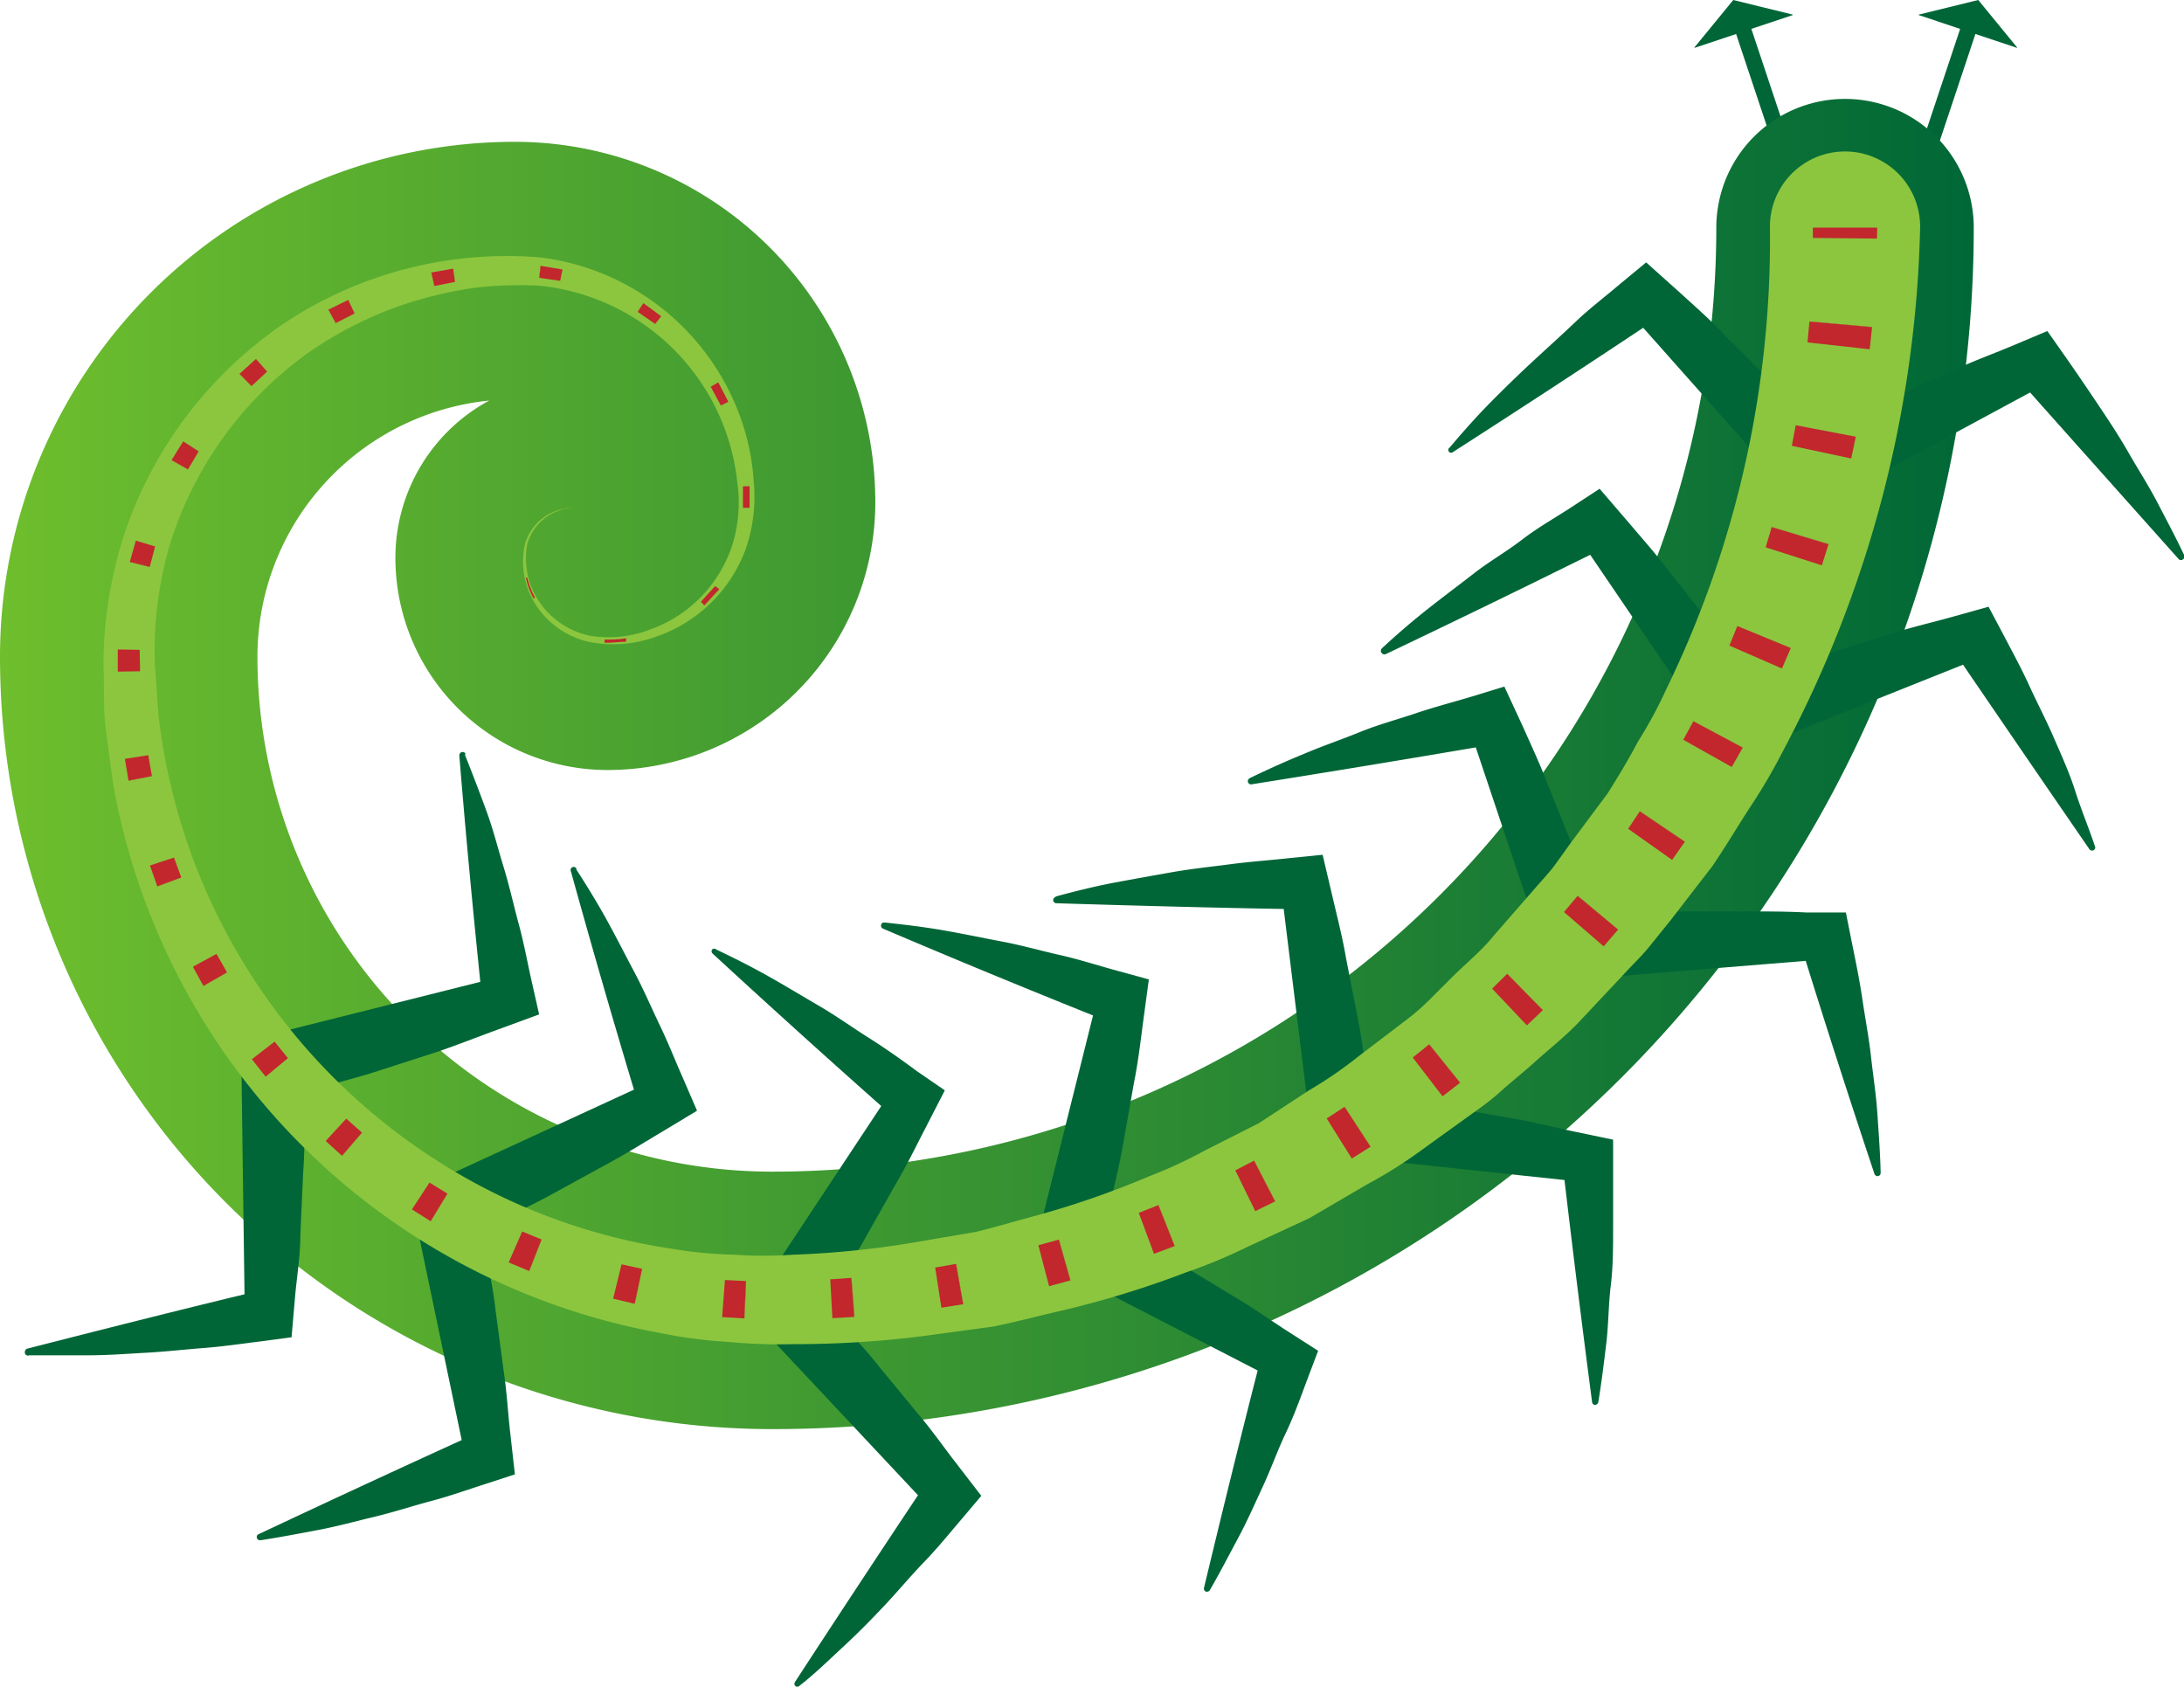 <svg xmlns="http://www.w3.org/2000/svg" xmlns:xlink="http://www.w3.org/1999/xlink" viewBox="0 0 101.8 78.63"><defs><style>.cls-1,.cls-3{fill:none;stroke-linecap:round;stroke-miterlimit:10;}.cls-1{stroke:#006637;stroke-width:0.75px;}.cls-2{fill:#006637;}.cls-3{stroke-width:12px;stroke:url(#linear-gradient);}.cls-4{fill:#8cc63f;}.cls-5{fill:#c1272d;}</style><linearGradient id="linear-gradient" y1="35.61" x2="92" y2="35.61" gradientUnits="userSpaceOnUse"><stop offset="0" stop-color="#6ebe2d"/><stop offset="1" stop-color="#006837"/></linearGradient></defs><g id="Layer_2" data-name="Layer 2"><g id="Layer_2-2" data-name="Layer 2"><line class="cls-1" x1="85.16" y1="13.11" x2="81.16" y2="1.11"/><polygon class="cls-2" points="78.98 2.21 80.79 0 83.56 0.68 83.57 0.7 78.99 2.23 78.98 2.21"/><line class="cls-1" x1="87.84" y1="13.11" x2="91.84" y2="1.11"/><polygon class="cls-2" points="89.44 0.68 92.21 0 94.02 2.21 94.01 2.23 89.43 0.7 89.44 0.68"/><path class="cls-3" d="M86,10.61a50,50,0,0,1-50,50,30,30,0,0,1-30-30,18,18,0,0,1,18-18,10.8,10.8,0,0,1,10.8,10.8,6.48,6.48,0,0,1-6.48,6.48A3.89,3.89,0,0,1,24.43,26a2.33,2.33,0,0,1,2.33-2.33"/><path class="cls-2" d="M21.67,35.18c.35.87.68,1.74,1,2.61s.54,1.76.81,2.64.46,1.76.7,2.64.4,1.77.6,2.66l.35,1.55L23.17,48c-.9.33-1.79.68-2.71,1l-2.73.88c-.91.31-1.84.53-2.76.79l-2.77.77,2-2.65,0,2.94c0,1,0,2-.07,2.93L14,57.55c0,1-.17,2-.25,2.93l-.16,1.85-1.43.19c-.88.11-1.76.24-2.66.31s-1.78.17-2.68.22-1.79.12-2.7.12-1.82,0-2.75,0h0A.15.15,0,0,1,1.16,63a.16.16,0,0,1,.11-.14c3.44-.88,6.87-1.75,10.32-2.58l-.19.24-.16-11.73v-.23l.23-.06L22.6,45.71l-.19.27c-.37-3.59-.71-7.18-1-10.77a.16.16,0,0,1,.14-.16.15.15,0,0,1,.15.09Z"/><path class="cls-2" d="M49.22,41.78c.91-.24,1.81-.47,2.72-.64s1.8-.33,2.71-.49,1.8-.25,2.71-.37,1.8-.18,2.71-.28l1.58-.16.47,2c.22.94.46,1.87.62,2.81l.55,2.82c.19.94.3,1.89.45,2.84l.42,2.83L61.79,50.8l2.9.39c1,.15,2,.24,2.91.43l2.89.51c1,.16,1.92.41,2.88.61l1.82.38v1.45c0,.89,0,1.78,0,2.67s0,1.79-.11,2.69-.1,1.79-.21,2.7-.22,1.81-.37,2.72v0a.16.16,0,0,1-.17.13.14.14,0,0,1-.12-.13q-.69-5.26-1.31-10.55l.21.22L61.45,53.78l-.24,0,0-.24-1.4-11.38.24.21c-3.61-.06-7.21-.16-10.81-.27a.15.15,0,0,1-.15-.15.15.15,0,0,1,.11-.14Z"/><path class="cls-2" d="M41.26,43c.93.1,1.85.21,2.76.37s1.81.35,2.71.52,1.77.42,2.66.62,1.75.48,2.63.72l1.53.42-.27,2c-.13,1-.24,1.91-.43,2.85l-.5,2.83c-.16.94-.4,1.87-.6,2.8L51.13,59l-1.38-3,2.58,1.4c.85.48,1.73.91,2.56,1.44l2.51,1.52c.85.49,1.65,1.06,2.48,1.6l1.56,1-.51,1.35c-.31.83-.61,1.67-1,2.49s-.68,1.65-1.06,2.47-.74,1.64-1.17,2.44-.85,1.62-1.31,2.41l0,0a.16.16,0,0,1-.21.05.15.15,0,0,1-.06-.16c.83-3.45,1.67-6.89,2.55-10.32l.13.28L48.37,58.59l-.21-.11.06-.23L51,47.12l.15.29q-5-2-10-4.13a.15.15,0,0,1-.07-.2.13.13,0,0,1,.15-.08Z"/><path class="cls-2" d="M64.41,30.22c.69-.64,1.4-1.25,2.12-1.82s1.46-1.12,2.18-1.68,1.5-1,2.24-1.57,1.52-1,2.28-1.5l1.33-.87,1.34,1.56c.62.73,1.26,1.45,1.84,2.21l1.78,2.26c.61.74,1.14,1.54,1.71,2.31l1.67,2.32-3.18-1,2.76-1c.93-.32,1.83-.69,2.78-1l2.8-.87c.93-.31,1.9-.53,2.84-.79l1.79-.5.68,1.28c.41.79.84,1.57,1.21,2.38s.79,1.61,1.15,2.44.73,1.64,1,2.49.63,1.71.92,2.58v0a.14.14,0,0,1-.09.19.16.16,0,0,1-.17-.06q-3-4.36-6-8.76l.29.09L80.79,35.26l-.22.08-.13-.19L74,25.68l.32.08q-4.84,2.4-9.73,4.73a.16.16,0,0,1-.2-.07.15.15,0,0,1,0-.17Z"/><path class="cls-2" d="M26.86,40.52c.51.79,1,1.59,1.44,2.39s.86,1.63,1.29,2.44.78,1.64,1.18,2.47.72,1.66,1.09,2.49l.63,1.46-1.76,1.06c-.82.49-1.64,1-2.48,1.45l-2.52,1.38c-.84.47-1.71.86-2.57,1.29l-2.57,1.27,1.51-3,.51,2.89c.16,1,.37,1.92.48,2.89l.39,2.92c.15,1,.2,2,.31,2.93L24,68.72l-1.38.45c-.84.27-1.68.57-2.55.8s-1.71.51-2.59.72-1.74.45-2.64.62-1.78.34-2.7.48h0a.15.15,0,0,1-.17-.13.13.13,0,0,1,.08-.15c3.21-1.51,6.42-3,9.65-4.47l-.14.27L19.16,55.83l-.05-.23.21-.1,10.42-4.8-.13.29q-1.56-5.18-3-10.38a.14.14,0,0,1,.26-.12Z"/><path class="cls-2" d="M33.33,44.23c.85.4,1.68.82,2.48,1.27s1.59.93,2.38,1.39,1.54,1,2.3,1.48,1.5,1,2.24,1.55l1.31.9-.94,1.83c-.44.85-.86,1.72-1.35,2.54l-1.41,2.5c-.47.84-1,1.63-1.5,2.45l-1.52,2.43L37,59.25l2,2.18c.64.74,1.33,1.44,1.93,2.21l1.87,2.27c.64.75,1.2,1.56,1.8,2.33l1.14,1.48-.93,1.1c-.58.68-1.14,1.37-1.75,2s-1.19,1.33-1.82,2-1.25,1.3-1.92,1.92S38,78,37.27,78.57l0,0a.14.14,0,0,1-.21,0,.15.15,0,0,1,0-.18q2.9-4.45,5.85-8.88l0,.31-8-8.53-.16-.17.13-.2,6.33-9.57,0,.32q-4.05-3.59-8-7.23a.14.14,0,0,1,0-.2.16.16,0,0,1,.17,0Z"/><path class="cls-2" d="M58.27,36.26q1.26-.61,2.55-1.14c.85-.36,1.71-.65,2.57-1s1.73-.58,2.59-.87,1.74-.52,2.61-.78L70.12,32,71,33.9c.39.88.8,1.75,1.14,2.65l1.07,2.66c.36.89.65,1.8,1,2.7l1,2.71-2.77-1.85,2.93-.16c1,0,2-.14,2.93-.13l2.94,0c1,0,2,0,2.94.05l1.86,0,.28,1.41c.18.88.36,1.75.49,2.64s.3,1.76.4,2.66.24,1.78.3,2.69.13,1.81.15,2.73v0a.15.15,0,0,1-.14.16.16.16,0,0,1-.15-.11q-1.67-5-3.26-10.11l.25.17-11.69.95-.24,0-.07-.23L68.72,34.63l.28.17q-5.34.91-10.68,1.76a.15.15,0,0,1-.08-.28Z"/><path class="cls-2" d="M67.58,20.85c.6-.71,1.22-1.41,1.87-2.07s1.3-1.29,2-1.94,1.35-1.23,2-1.85,1.38-1.17,2.07-1.76l1.21-1,1.53,1.37c.71.65,1.44,1.28,2.11,2l2,2c.69.67,1.32,1.39,2,2.08l2,2.09L83,21.14l2.62-1.33c.88-.43,1.73-.92,2.63-1.3L91,17.29c.89-.43,1.81-.76,2.72-1.14l1.71-.72.83,1.18c.51.73,1,1.45,1.51,2.21s1,1.5,1.44,2.27.94,1.54,1.36,2.35.85,1.61,1.24,2.44l0,0a.16.16,0,0,1-.07.2.15.15,0,0,1-.17,0q-3.57-4-7.08-7.94l.31.06L84.46,23.78l-.21.11-.16-.17-7.62-8.58.33,0q-4.51,3-9.06,5.92a.14.14,0,0,1-.2,0,.15.15,0,0,1,0-.18Z"/><path class="cls-4" d="M89.5,10.61A54.47,54.47,0,0,1,83.11,35a26.53,26.53,0,0,1-1.6,2.72c-.57.89-1.11,1.79-1.7,2.66l-1.93,2.5-1,1.24c-.33.41-.71.77-1.07,1.16l-2.15,2.29c-.72.77-1.56,1.41-2.33,2.12l-1.18,1a11.83,11.83,0,0,1-1.23,1l-2.54,1.83a21.53,21.53,0,0,1-2.65,1.68l-2.7,1.58-2.85,1.32a25,25,0,0,1-2.88,1.2,45,45,0,0,1-6,1.83c-1,.23-2,.5-3,.7l-3.09.42a47.54,47.54,0,0,1-6.19.4,25.65,25.65,0,0,1-3.15-.11,22.08,22.08,0,0,1-3.15-.42A31.65,31.65,0,0,1,5.4,37.22c-.2-1-.3-2.06-.45-3.08s-.08-2.07-.13-3.1a20,20,0,0,1,1-6.22A19.28,19.28,0,0,1,13.35,15,18.75,18.75,0,0,1,25.2,12a11.4,11.4,0,0,1,9.3,7.42,10.84,10.84,0,0,1,.63,3,7.49,7.49,0,0,1-.34,3.08,6.79,6.79,0,0,1-4.28,4.2,5.82,5.82,0,0,1-3,.23A4,4,0,0,1,25,28.23a3.73,3.73,0,0,1-.52-2.92,2.36,2.36,0,0,1,2.28-1.64,2.33,2.33,0,0,0-2.18,1.67,3.59,3.59,0,0,0,.6,2.77,3.8,3.8,0,0,0,2.36,1.53,5.45,5.45,0,0,0,2.82-.32,6.21,6.21,0,0,0,3.8-4,6.65,6.65,0,0,0,.21-2.81,10.31,10.31,0,0,0-9.31-9.2,19.43,19.43,0,0,0-2.84.09,19,19,0,0,0-2.79.6,17.58,17.58,0,0,0-5.1,2.47,17.31,17.31,0,0,0-6.44,9A17.78,17.78,0,0,0,7.22,31c.09.95.1,1.9.23,2.85s.3,1.88.52,2.8a28.51,28.51,0,0,0,13,17.82,27.93,27.93,0,0,0,10.45,3.75,19.82,19.82,0,0,0,2.77.26,20.14,20.14,0,0,0,2.8,0,43,43,0,0,0,5.68-.58l2.81-.48c.92-.22,1.83-.5,2.74-.74a41.92,41.92,0,0,0,5.36-1.86,21.41,21.41,0,0,0,2.57-1.19l2.53-1.28L61,50.83a19.61,19.61,0,0,0,2.33-1.6L65.6,47.5a10.37,10.37,0,0,0,1.06-.93l1-1c.66-.66,1.4-1.25,2-2l1.85-2.12c.31-.36.63-.7.92-1.07l.82-1.14L74.92,37c.5-.79,1-1.62,1.42-2.42a20.83,20.83,0,0,0,1.33-2.46A47.87,47.87,0,0,0,82.5,10.61v0a3.5,3.5,0,1,1,7-.1Z"/><polygon class="cls-5" points="87.5 10.61 87.49 11.12 84.5 11.09 84.5 10.61 87.5 10.61"/><polygon class="cls-5" points="87.26 15.24 87.26 15.25 84.34 14.99 84.34 14.98 87.26 15.24"/><polygon class="cls-5" points="87.26 15.25 87.15 16.28 84.25 15.96 84.34 14.99 87.26 15.25"/><polygon class="cls-5" points="86.5 20.35 86.5 20.36 83.7 19.82 83.7 19.82 86.5 20.35"/><path class="cls-5" d="M85.1,21.52v0Z"/><polygon class="cls-5" points="86.5 20.36 86.29 21.37 83.52 20.78 83.7 19.82 86.5 20.36"/><polygon class="cls-5" points="85.24 25.36 85.23 25.37 82.58 24.57 82.58 24.56 85.24 25.36"/><path class="cls-5" d="M83.91,26.35v0Z"/><polygon class="cls-5" points="85.23 25.37 84.92 26.35 82.3 25.51 82.58 24.57 85.23 25.37"/><polygon class="cls-5" points="83.47 30.2 83.47 30.21 80.98 29.18 80.99 29.18 83.47 30.2"/><path class="cls-5" d="M82.23,31v0Z"/><polygon class="cls-5" points="83.47 30.21 83.06 31.16 80.61 30.09 80.98 29.18 83.47 30.21"/><polygon class="cls-5" points="81.23 34.84 81.23 34.85 78.93 33.62 78.93 33.61 81.23 34.84"/><path class="cls-5" d="M80.08,35.54v0Z"/><polygon class="cls-5" points="81.23 34.85 80.72 35.75 78.46 34.48 78.93 33.62 81.23 34.85"/><polygon class="cls-5" points="78.54 39.23 78.53 39.24 76.43 37.82 76.44 37.81 78.54 39.23"/><path class="cls-5" d="M77.48,39.8v0Z"/><polygon class="cls-5" points="78.53 39.24 77.94 40.08 75.89 38.63 76.43 37.82 78.53 39.24"/><polygon class="cls-5" points="75.42 43.32 75.42 43.33 73.53 41.76 73.54 41.75 75.42 43.32"/><path class="cls-5" d="M74.47,43.77v0Z"/><polygon class="cls-5" points="75.42 43.33 74.75 44.11 72.9 42.51 73.53 41.76 75.42 43.33"/><polygon class="cls-5" points="71.92 47.08 71.91 47.09 70.25 45.39 70.25 45.38 71.92 47.08"/><path class="cls-5" d="M71.08,47.43v0Z"/><polygon class="cls-5" points="71.91 47.09 71.17 47.79 69.55 46.08 70.25 45.39 71.91 47.09"/><polygon class="cls-5" points="68.06 50.46 68.05 50.47 66.61 48.68 66.62 48.67 68.06 50.46"/><path class="cls-5" d="M67.33,50.72v0Z"/><polygon class="cls-5" points="68.05 50.47 67.24 51.1 65.85 49.29 66.61 48.68 68.05 50.47"/><polygon class="cls-5" points="63.89 53.45 63.88 53.45 62.67 51.59 62.68 51.59 63.89 53.45"/><path class="cls-5" d="M63.27,53.63v0Z"/><polygon class="cls-5" points="63.88 53.45 63.01 54 61.84 52.13 62.67 51.59 63.88 53.45"/><polygon class="cls-5" points="59.44 55.99 59.43 56 58.45 54.1 58.46 54.09 59.44 55.99"/><path class="cls-5" d="M58.94,56.12v0Z"/><polygon class="cls-5" points="59.43 56 58.51 56.45 57.58 54.55 58.45 54.1 59.43 56"/><polygon class="cls-5" points="54.76 58.08 54.75 58.08 53.99 56.17 54 56.16 54.76 58.08"/><path class="cls-5" d="M54.37,58.15v0Z"/><polygon class="cls-5" points="54.75 58.08 53.79 58.44 53.08 56.53 53.99 56.17 54.75 58.08"/><polygon class="cls-5" points="49.9 59.68 49.89 59.68 49.35 57.78 49.36 57.77 49.9 59.68"/><path class="cls-5" d="M49.62,59.72v0Z"/><polygon class="cls-5" points="49.89 59.68 48.9 59.95 48.4 58.04 49.35 57.78 49.89 59.68"/><polygon class="cls-5" points="44.9 60.78 44.89 60.79 44.56 58.91 44.57 58.91 44.9 60.78"/><path class="cls-5" d="M44.73,60.8v0Z"/><polygon class="cls-5" points="44.89 60.79 43.88 60.95 43.59 59.08 44.56 58.91 44.89 60.79"/><polygon class="cls-5" points="39.83 61.38 39.82 61.38 39.68 59.56 39.69 59.56 39.83 61.38"/><path class="cls-5" d="M39.75,61.38v0Z"/><polygon class="cls-5" points="39.82 61.38 38.8 61.44 38.7 59.63 39.68 59.56 39.82 61.38"/><polygon class="cls-5" points="34.7 61.45 34.69 61.45 34.77 59.71 34.78 59.71 34.7 61.45"/><path class="cls-5" d="M34.73,61.45v0Z"/><polygon class="cls-5" points="34.69 61.45 33.66 61.39 33.79 59.66 34.77 59.71 34.69 61.45"/><polygon class="cls-5" points="29.59 60.77 29.58 60.77 29.93 59.14 29.93 59.14 29.59 60.77"/><path class="cls-5" d="M29.75,60.79v0Z"/><polygon class="cls-5" points="29.58 60.77 28.58 60.53 28.97 58.93 29.93 59.14 29.58 60.77"/><polygon class="cls-5" points="24.67 59.25 24.66 59.24 25.24 57.77 25.25 57.77 24.67 59.25"/><path class="cls-5" d="M25,59.3v0Z"/><polygon class="cls-5" points="24.66 59.24 23.71 58.84 24.34 57.4 25.24 57.77 24.66 59.24"/><polygon class="cls-5" points="20.08 56.92 20.07 56.92 20.85 55.63 20.86 55.64 20.08 56.92"/><path class="cls-5" d="M20.46,57v0Z"/><polygon class="cls-5" points="20.07 56.92 19.2 56.37 20.02 55.12 20.85 55.63 20.07 56.92"/><polygon class="cls-5" points="15.95 53.87 15.94 53.87 16.87 52.79 16.88 52.79 15.95 53.87"/><path class="cls-5" d="M16.41,54v0Z"/><polygon class="cls-5" points="15.94 53.87 15.18 53.18 16.14 52.14 16.87 52.79 15.94 53.87"/><polygon class="cls-5" points="12.38 50.19 12.38 50.18 13.42 49.32 13.42 49.32 12.38 50.19"/><path class="cls-5" d="M12.9,50.42v0Z"/><polygon class="cls-5" points="12.38 50.18 11.74 49.37 12.8 48.55 13.42 49.32 12.38 50.18"/><polygon class="cls-5" points="9.48 45.96 9.48 45.95 10.58 45.32 10.58 45.33 9.48 45.96"/><path class="cls-5" d="M10,46.27v0Z"/><polygon class="cls-5" points="9.48 45.95 8.99 45.06 10.09 44.46 10.58 45.32 9.48 45.95"/><polygon class="cls-5" points="7.33 41.32 7.33 41.31 8.45 40.9 8.45 40.9 7.33 41.32"/><path class="cls-5" d="M7.89,41.7v0Z"/><polygon class="cls-5" points="7.33 41.31 6.99 40.34 8.11 39.97 8.45 40.9 7.33 41.31"/><polygon class="cls-5" points="5.99 36.39 5.99 36.38 7.08 36.17 7.08 36.18 5.99 36.39"/><path class="cls-5" d="M6.53,36.83v0Z"/><polygon class="cls-5" points="5.99 36.38 5.82 35.37 6.91 35.2 7.08 36.17 5.99 36.38"/><polygon class="cls-5" points="5.49 31.31 5.49 31.3 6.53 31.28 6.53 31.29 5.49 31.31"/><path class="cls-5" d="M6,31.81v0Z"/><polygon class="cls-5" points="5.49 31.3 5.49 30.27 6.51 30.29 6.53 31.28 5.49 31.3"/><polygon class="cls-5" points="6.05 26.2 6.05 26.19 6.98 26.42 6.98 26.43 6.05 26.2"/><path class="cls-5" d="M6.52,26.78v0Z"/><polygon class="cls-5" points="6.05 26.19 6.33 25.2 7.23 25.47 6.98 26.42 6.05 26.19"/><polygon class="cls-5" points="7.99 21.45 8 21.44 8.76 21.88 8.76 21.88 7.99 21.45"/><path class="cls-5" d="M8.38,22.1v0Z"/><polygon class="cls-5" points="8 21.44 8.54 20.57 9.26 21.04 8.76 21.88 8 21.44"/><polygon class="cls-5" points="11.16 17.43 11.17 17.42 11.73 17.99 11.72 18 11.16 17.43"/><path class="cls-5" d="M11.45,18.1v0Z"/><polygon class="cls-5" points="11.17 17.42 11.93 16.73 12.45 17.32 11.73 17.99 11.17 17.42"/><polygon class="cls-5" points="15.3 14.43 15.31 14.43 15.65 15.06 15.65 15.07 15.3 14.43"/><path class="cls-5" d="M15.48,15.11v0Z"/><polygon class="cls-5" points="15.31 14.43 16.23 13.98 16.53 14.61 15.65 15.06 15.31 14.43"/><polygon class="cls-5" points="20.1 12.7 20.11 12.7 20.25 13.33 20.24 13.33 20.1 12.7"/><path class="cls-5" d="M20.18,13.33v0Z"/><polygon class="cls-5" points="20.11 12.7 21.12 12.52 21.21 13.14 20.25 13.33 20.11 12.7"/><polygon class="cls-5" points="25.19 12.39 25.2 12.39 25.14 12.95 25.13 12.95 25.19 12.39"/><path class="cls-5" d="M25.17,13v0Z"/><polygon class="cls-5" points="25.2 12.39 26.22 12.56 26.11 13.09 25.14 12.95 25.2 12.39"/><polygon class="cls-5" points="29.98 14.13 29.99 14.13 29.73 14.54 29.72 14.53 29.98 14.13"/><path class="cls-5" d="M29.86,14.58v0Z"/><polygon class="cls-5" points="29.99 14.13 30.82 14.74 30.54 15.1 29.73 14.54 29.99 14.13"/><polygon class="cls-5" points="33.48 17.82 33.48 17.82 33.13 18.03 33.13 18.02 33.48 17.82"/><path class="cls-5" d="M33.31,18.13v0Z"/><polygon class="cls-5" points="33.48 17.82 33.95 18.73 33.6 18.9 33.13 18.03 33.48 17.82"/><polygon class="cls-5" points="34.94 22.66 34.94 22.67 34.61 22.69 34.61 22.68 34.94 22.66"/><path class="cls-5" d="M34.78,22.84v0Z"/><path class="cls-5" d="M34.94,22.67c0,.34,0,.68,0,1h-.31c0-.33,0-.66,0-1Z"/><polygon class="cls-5" points="33.53 27.46 33.52 27.47 33.33 27.32 33.34 27.31 33.53 27.46"/><path class="cls-5" d="M33.43,27.52v0Z"/><polygon class="cls-5" points="33.52 27.47 32.83 28.22 32.67 28.05 33.33 27.32 33.52 27.47"/><polygon class="cls-5" points="29.19 29.91 29.18 29.91 29.16 29.75 29.17 29.75 29.19 29.91"/><path class="cls-5" d="M29.17,29.92v0Z"/><path class="cls-5" d="M29.18,29.91c-.34,0-.67.06-1,.05v-.15c.33,0,.66,0,1-.06Z"/><polygon class="cls-5" points="24.87 27.89 24.86 27.88 24.94 27.84 24.95 27.84 24.87 27.89"/><path class="cls-5" d="M24.9,27.9v0Z"/><path class="cls-5" d="M24.86,27.88a4,4,0,0,1-.35-.95l.07,0a3.74,3.74,0,0,0,.36.93Z"/><polygon class="cls-5" points="26.18 23.74 26.26 23.72 26.27 23.73 26.19 23.74 26.18 23.74"/><polygon class="cls-5" points="26.27 23.72 26.77 23.67 26.27 23.72 26.27 23.72"/></g></g></svg>